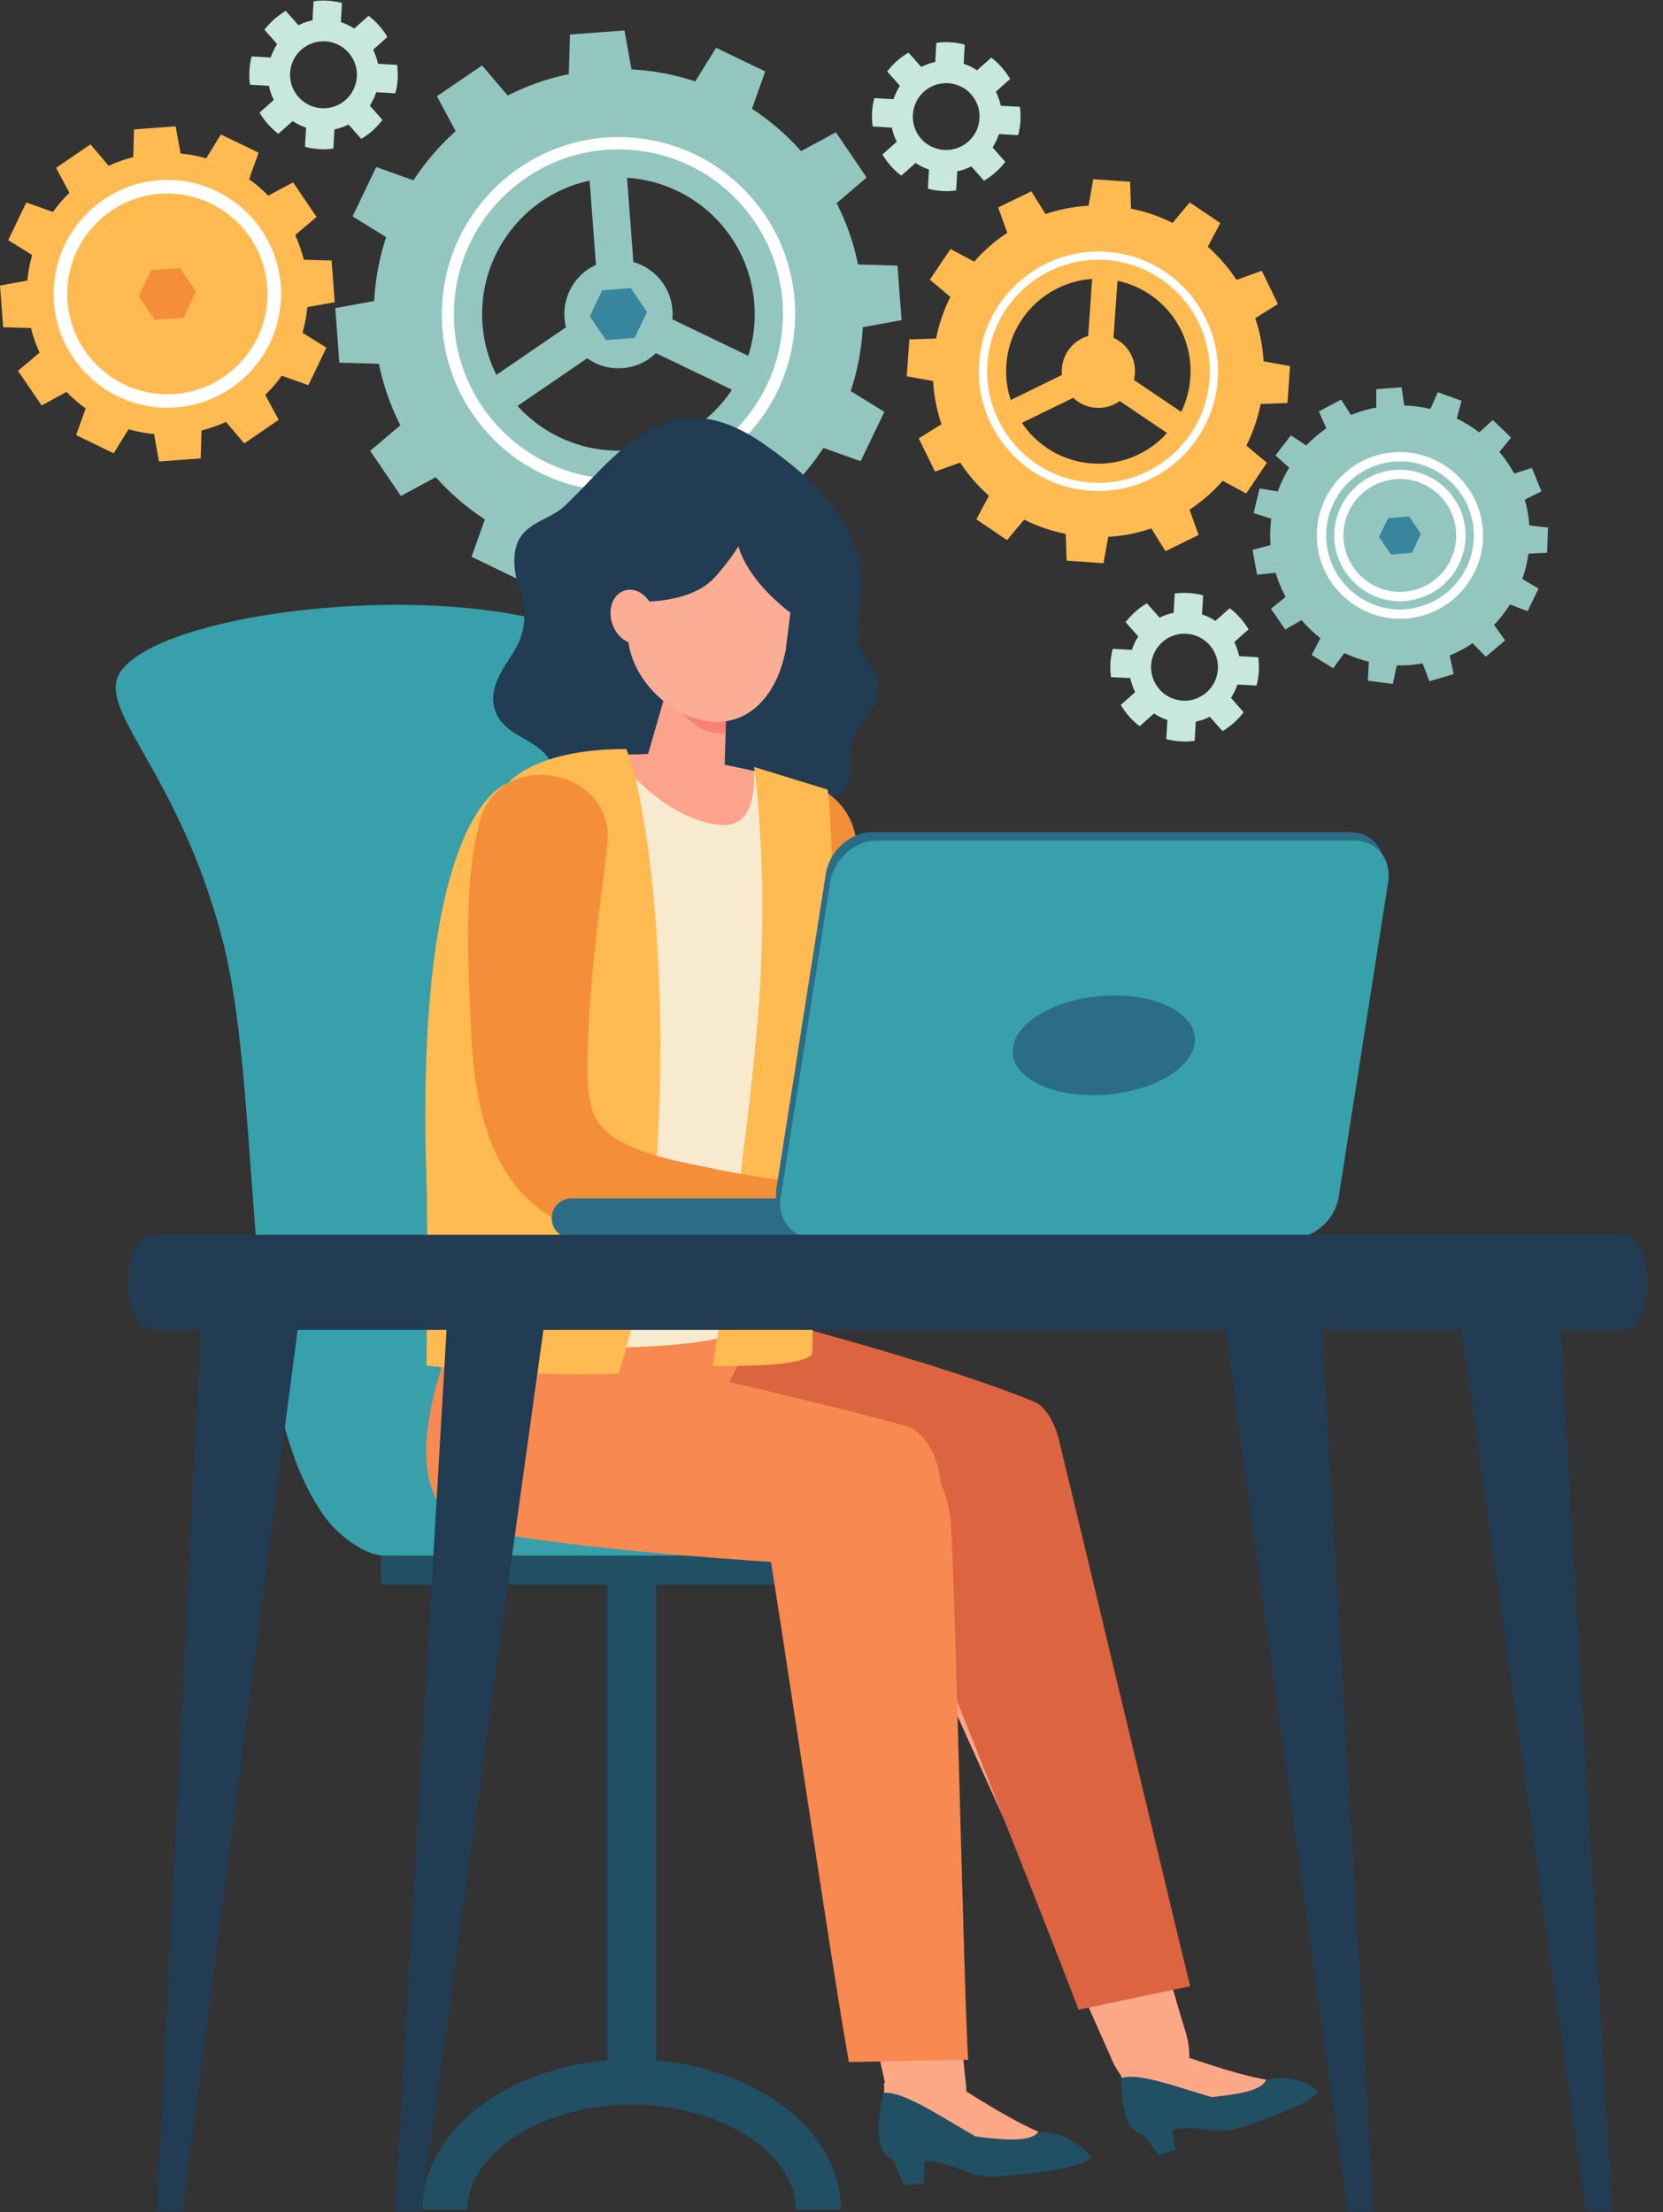 <svg width="100" height="133" fill="none" xmlns="http://www.w3.org/2000/svg"><rect width="100%" height="100%" fill="#333333" stroke="none"/><path d="m45.138 6.762-3.455-1.668 1.379-2.22 2.954 1.422-.878 2.466zM50.126 12.369l-2.158-3.173 2.298-1.242 1.846 2.721-1.986 1.694zM51.645 19.718l-.288-3.823 2.61.074.246 3.28-2.568.469zM49.298 26.853l1.657-3.46 2.224 1.372-1.428 2.968-2.453-.88zM43.702 31.851l3.16-2.162 1.238 2.302-2.708 1.85-1.69-1.99zM36.358 33.372l3.815-.288L40.1 35.7l-3.273.246-.468-2.573zM29.235 31.013l3.455 1.668-1.37 2.228-2.963-1.43.878-2.466zM24.255 25.415l2.158 3.164-2.306 1.242-1.846-2.713 1.994-1.693zM22.729 18.057l.287 3.823-2.61-.074-.245-3.28 2.568-.469zM25.084 10.922l-1.666 3.46-2.215-1.372 1.42-2.968 2.46.88zM30.68 5.924l-3.168 2.17-1.239-2.31 2.716-1.85 1.69 1.99zM38.016 4.403l-3.816.288.074-2.614 3.274-.247.468 2.573z" fill="#94C6C0"/><path d="M36.08 4.197c-8.1.609-14.171 7.686-13.556 15.8.607 8.114 7.672 14.197 15.77 13.58 8.1-.608 14.171-7.686 13.564-15.8-.615-8.113-7.68-14.196-15.779-13.58zm1.722 22.878a8.202 8.202 0 0 1-8.788-7.571c-.336-4.521 3.045-8.467 7.557-8.804 4.513-.345 8.452 3.05 8.788 7.57.345 4.522-3.044 8.468-7.557 8.805z" fill="#94C6C0"/><path d="M34.75 16.734a3.25 3.25 0 0 0 .295 4.595 3.236 3.236 0 0 0 4.587-.296 3.25 3.25 0 0 0-.295-4.595 3.251 3.251 0 0 0-4.587.296z" fill="#94C6C0"/><path d="m37.674 17.875-.976 2.038 9.216 4.433.977-2.038-9.217-4.433z" fill="#94C6C0"/><path d="m36.556 17.955-8.453 5.776 1.272 1.867 8.452-5.776-1.271-1.867z" fill="#94C6C0"/><path d="m37.547 8.584-2.25.17.768 10.214 2.25-.17-.768-10.214z" fill="#94C6C0"/><path d="M37.203 29.533c-.23 0-.46-.008-.69-.025a10.521 10.521 0 0 1-7.294-3.592 10.577 10.577 0 0 1-2.626-7.71c.378-5.813 5.416-10.318 11.283-9.94 2.83.181 5.424 1.464 7.294 3.593a10.57 10.57 0 0 1 2.618 7.71c-.353 5.59-5.005 9.964-10.585 9.964zm-.025-20.551c-5.194 0-9.526 4.069-9.862 9.273a9.833 9.833 0 0 0 2.445 7.176 9.837 9.837 0 0 0 6.794 3.346c5.473.353 10.158-3.84 10.503-9.248a9.85 9.85 0 0 0-2.437-7.177 9.805 9.805 0 0 0-6.794-3.346 8.708 8.708 0 0 0-.649-.024z" fill="#fff"/><path d="m36.44 20.45-.977-1.431.747-1.562 1.723-.132.977 1.43-.747 1.563-1.723.131z" fill="#37869D"/><path d="m72.552 14.974-2.15-1.447 1.14-1.356 1.838 1.241-.828 1.562zM75.35 19.216l-1.14-2.335 1.665-.6.968 1.998-1.493.937zM75.654 24.296l.18-2.598 1.74.313-.156 2.22-1.764.065zM73.38 28.834l1.445-2.146 1.354 1.135-1.24 1.85-1.558-.84zM69.147 31.637l2.33-1.134.6 1.66-1.995.979-.935-1.505zM64.076 31.941l2.593.181-.312 1.743-2.216-.156-.065-1.768zM59.546 29.664l2.142 1.455-1.132 1.357-1.846-1.25.836-1.562zM56.749 25.422l1.14 2.335-1.666.6-.976-1.997 1.502-.938zM56.445 20.35l-.18 2.59-1.74-.313.156-2.22 1.764-.057zM58.718 15.804l-1.453 2.146-1.353-1.134 1.247-1.842 1.559.83zM62.952 13.001l-2.33 1.143-.6-1.669 1.994-.97.936 1.496zM68.014 12.697l-2.584-.172.311-1.751 2.216.156.057 1.767z" fill="#FFBA51"/><path d="M66.743 12.377c-5.481-.387-10.24 3.756-10.626 9.256-.377 5.491 3.75 10.259 9.24 10.637 5.48.386 10.24-3.757 10.617-9.256.386-5.491-3.75-10.26-9.23-10.637zM65.66 27.864c-3.052-.214-5.358-2.869-5.145-5.935.214-3.058 2.864-5.368 5.916-5.154a5.545 5.545 0 0 1 5.145 5.935 5.54 5.54 0 0 1-5.916 5.154z" fill="#FFBA51"/><path d="M64.625 20.638a2.206 2.206 0 0 0-.254 3.108 2.196 2.196 0 0 0 3.102.255 2.206 2.206 0 0 0 .254-3.108 2.196 2.196 0 0 0-3.102-.255z" fill="#FFBA51"/><path d="m66.476 21.689-.854 1.267 5.739 3.882.854-1.267-5.74-3.883z" fill="#FFBA51"/><path d="m65.717 21.638-6.225 3.042.67 1.374 6.224-3.041-.67-1.375z" fill="#FFBA51"/><path d="m65.772 15.346-.48 6.921 1.523.106.48-6.921-1.523-.106z" fill="#FFBA51"/><path d="M66.053 29.525c-.5 0-1-.058-1.501-.157-3.881-.83-6.367-4.66-5.539-8.54.698-3.305 3.66-5.706 7.032-5.706.5 0 1.001.05 1.502.156 3.881.823 6.36 4.661 5.538 8.542-.705 3.304-3.66 5.705-7.031 5.705zm-.008-13.91c-3.142 0-5.891 2.237-6.54 5.32-.762 3.616 1.551 7.184 5.162 7.948.46.1.927.148 1.395.148 3.142 0 5.891-2.236 6.54-5.31.763-3.617-1.543-7.185-5.154-7.95a6.28 6.28 0 0 0-1.403-.155z" fill="#fff"/><path d="M52.473 7.6c-.032-.279-.049-.567-.032-.854a4.15 4.15 0 0 1 .139-.847l1.149.066c.098-.288.23-.56.385-.806l-.763-.863c.345-.452.78-.838 1.28-1.134l.763.863c.263-.132.55-.23.846-.296l.065-1.151c.28-.041.566-.058.862-.033.287.016.574.066.845.14l-.066 1.15c.288.091.558.23.804.395l.862-.764c.451.345.837.789 1.132 1.282l-.861.765c.131.263.23.55.295.846l1.149.066c.033.28.05.567.033.855a4.052 4.052 0 0 1-.14.847l-1.148-.066c-.099.288-.23.559-.386.806l.763.863a4.44 4.44 0 0 1-1.28 1.134l-.763-.863a3.04 3.04 0 0 1-.845.296l-.066 1.15a3.692 3.692 0 0 1-.853.034 4.038 4.038 0 0 1-.846-.14l.066-1.15a2.93 2.93 0 0 1-.804-.396l-.861.765a4.308 4.308 0 0 1-1.133-1.274l.862-.765a3.34 3.34 0 0 1-.296-.846L52.473 7.6zm4.3 1.415a2.011 2.011 0 0 0 2.125-1.891 2.004 2.004 0 0 0-1.879-2.121 2.011 2.011 0 0 0-2.125 1.89 1.998 1.998 0 0 0 1.879 2.122zM66.808 40.713a4.241 4.241 0 0 1 .107-1.702l1.149.066a3.17 3.17 0 0 1 .385-.806l-.763-.863c.345-.452.78-.838 1.28-1.134l.763.863c.263-.132.55-.23.846-.296l.065-1.151a4.277 4.277 0 0 1 1.707.107l-.066 1.15c.287.091.558.223.804.387l.862-.764c.451.345.837.78 1.132 1.274l-.861.764c.131.263.23.551.295.847l1.149.066c.033.28.05.567.033.855a4.052 4.052 0 0 1-.14.846l-1.149-.065a3.471 3.471 0 0 1-.385.805l.763.863c-.353.46-.78.847-1.272 1.135l-.763-.863c-.263.131-.55.238-.845.296l-.066 1.15a4.27 4.27 0 0 1-1.706-.106l.065-1.151a3.157 3.157 0 0 1-.804-.387l-.862.765a4.24 4.24 0 0 1-1.132-1.282l.862-.765a3.694 3.694 0 0 1-.296-.847l-1.157-.057zm4.3 1.414a2.011 2.011 0 0 0 2.125-1.891 2.012 2.012 0 0 0-1.887-2.13 2.011 2.011 0 0 0-2.125 1.892 2.018 2.018 0 0 0 1.887 2.129zM15.032 5.093A4.241 4.241 0 0 1 15 4.238a4.68 4.68 0 0 1 .13-.846l1.15.066c.098-.288.221-.56.385-.806l-.763-.863c.345-.452.78-.839 1.28-1.135l.763.863c.263-.131.55-.23.846-.295l.065-1.143c.28-.041.566-.058.862-.033.287.016.574.066.845.132l-.066 1.15c.287.099.558.23.804.387l.862-.765c.46.354.845.79 1.132 1.274l-.861.765c.13.263.23.55.295.847l1.149.065c.033.28.049.568.033.864a4.143 4.143 0 0 1-.14.846l-1.149-.065c-.098.287-.23.559-.385.805l.763.863c-.353.452-.78.847-1.28 1.135l-.763-.863a3.68 3.68 0 0 1-.845.295l-.066 1.151a4.274 4.274 0 0 1-1.707-.107l.066-1.15a3.485 3.485 0 0 1-.804-.395l-.862.765a4.412 4.412 0 0 1-1.132-1.275l.861-.764a3.05 3.05 0 0 1-.295-.847l-1.14-.066zm4.3 1.414a2.011 2.011 0 0 0 2.125-1.89 2.012 2.012 0 0 0-1.887-2.13 2.011 2.011 0 0 0-2.125 1.891 2.018 2.018 0 0 0 1.887 2.13z" fill="#C8E8DE"/><path d="m87.462 25.686-1.674-.6.672-1.505 1.428.518-.427 1.587zM89.825 27.585l-1.28-1.225 1.222-1.102 1.1 1.053-1.043 1.274zM91.22 30.281l-.673-1.644 1.567-.502.575 1.406-1.47.74zM91.392 33.314l.058-1.775 1.632.18-.049 1.513-1.64.082zM90.325 36.159l.763-1.603 1.428.83-.656 1.364-1.535-.591zM88.192 38.313l1.354-1.143.96 1.332-1.157.986-1.157-1.175zM85.37 39.422l1.698-.501.344 1.611-1.46.428-.583-1.538zM82.341 39.282l1.756.23-.344 1.612-1.502-.197.09-1.645zM79.633 37.918l1.51.929-.976 1.332-1.289-.798.755-1.463zM77.713 35.567l.993 1.463-1.42.822-.86-1.25 1.287-1.035zM76.91 32.64l.32 1.743-1.642.173-.27-1.496 1.591-.42zM77.368 29.64l-.418 1.718-1.567-.51.36-1.48 1.626.272zM79.002 27.083l-1.083 1.398-1.223-1.102.928-1.2 1.378.904zM81.537 25.414l-1.559.839-.673-1.513 1.338-.715.894 1.39zM84.524 24.921l-1.764.132V23.4l1.518-.116.246 1.636z" fill="#94C6C0"/><path d="M91.966 31.605c.32 4.307-2.896 8.056-7.196 8.384-4.3.33-8.04-2.901-8.37-7.209-.32-4.307 2.897-8.056 7.197-8.385 4.3-.32 8.041 2.91 8.37 7.21z" fill="#94C6C0"/><path d="M84.18 37.203c-2.331 0-4.382-1.66-4.883-3.946-.582-2.696 1.124-5.376 3.816-5.96a5.23 5.23 0 0 1 1.066-.115c2.33 0 4.382 1.66 4.882 3.946a4.972 4.972 0 0 1-.68 3.773 4.977 4.977 0 0 1-3.143 2.187 4.541 4.541 0 0 1-1.059.115zm.007-9.462c-.32 0-.64.033-.951.107a4.45 4.45 0 0 0-3.39 5.294c.444 2.03 2.266 3.502 4.333 3.502.32 0 .64-.033.952-.107a4.434 4.434 0 0 0 2.79-1.94 4.432 4.432 0 0 0 .599-3.354c-.435-2.022-2.265-3.502-4.332-3.502z" fill="#fff"/><path d="M84.179 36.15c-1.838 0-3.454-1.306-3.856-3.115-.46-2.13.894-4.242 3.019-4.702.279-.058.566-.09.845-.09a3.966 3.966 0 0 1 3.849 3.107 3.952 3.952 0 0 1-.534 2.976 3.91 3.91 0 0 1-2.478 1.726 3.651 3.651 0 0 1-.845.099zm.008-7.349c-.246 0-.484.025-.73.083a3.353 3.353 0 0 0-2.133 1.48 3.344 3.344 0 0 0-.46 2.556 3.413 3.413 0 0 0 3.307 2.672c.246 0 .484-.025.73-.083a3.316 3.316 0 0 0 2.125-1.48 3.343 3.343 0 0 0 .46-2.556 3.39 3.39 0 0 0-3.299-2.672z" fill="#fff"/><path d="m83.638 33.339-.714-1.052.55-1.135 1.263-.098.706 1.044-.542 1.142-1.263.099z" fill="#37869D"/><path d="m14.877 11.061-2.643-1.274 1.05-1.702L15.55 9.18l-.672 1.882zM17.518 14.333l-1.657-2.425 1.764-.945 1.411 2.08-1.518 1.29zM18.159 18.526l-.222-2.919 2.002.058.189 2.507-1.97.354zM16.657 22.488l1.272-2.64 1.698 1.053-1.083 2.26-1.887-.673zM13.391 25.135l2.42-1.653.944 1.76-2.067 1.422-1.297-1.53zM9.207 25.784l2.92-.222-.057 1.998-2.51.189-.353-1.965zM5.251 24.28l2.634 1.274-1.05 1.702-2.256-1.094.672-1.882zM2.61 21.008l1.648 2.417-1.755.953-1.42-2.08 1.526-1.29zM1.961 16.807l.222 2.927-1.994-.058L0 17.17l1.961-.362zM3.463 12.845 2.19 15.492.492 14.44l1.091-2.269 1.88.674zM6.737 10.206l-2.42 1.653-.944-1.768L5.44 8.677l1.297 1.53zM10.922 9.557 8 9.779l.058-1.998 2.503-.189.36 1.965z" fill="#FFBA51"/><path d="M9.428 9.22c-4.66.353-8.148 4.422-7.795 9.083.353 4.662 4.414 8.163 9.067 7.81 4.66-.354 8.148-4.423 7.795-9.084-.353-4.66-4.406-8.163-9.067-7.81z" fill="#FFBA51"/><path d="M10.068 24.518c-.148 0-.295-.008-.443-.016-3.766-.239-6.63-3.502-6.384-7.275.238-3.74 3.488-6.643 7.262-6.396 3.766.247 6.63 3.51 6.384 7.275-.23 3.6-3.225 6.412-6.819 6.412zm-.008-12.881c-3.167 0-5.801 2.482-6.006 5.647-.214 3.321 2.314 6.198 5.629 6.412 3.315.222 6.186-2.335 6.392-5.63.213-3.322-2.306-6.2-5.621-6.413-.132-.016-.263-.016-.394-.016z" fill="#fff"/><path d="m9.313 19.232-.977-1.43.755-1.562 1.723-.131.969 1.43-.747 1.562-1.723.131z" fill="#F48E39"/><path d="M20.202 91.967c-6.08-6.354-4.185-25.434-6.851-35.57-2.667-10.144-7.656-13.736-6.097-16.013 2.913-4.226 24.854-6.15 30.516-.551 9.337 9.223 8.69 51.97 5.3 52.282-3.405.32-22.868-.148-22.868-.148z" fill="#37A0AB"/><path d="M53.048 93.66c1.387-.55 6.655-5.22 2.495-7.069-7.599-3.362-34.709-1.455-36.416 1.036-1.706 2.49 2.035 5.754 3.791 5.894 1.748.148 30.13.14 30.13.14z" fill="#37A0AB"/><path d="M53.057 93.53H22.91v1.75h30.147v-1.75z" fill="#214F64"/><path d="M39.451 94.4h-2.929v30.975h2.93V94.401z" fill="#214F64"/><path d="M50.57 132.865h-2.715c0-3.428-4.522-6.322-9.871-6.322-5.35 0-9.872 2.894-9.872 6.322h-2.715c0-4.99 5.645-9.043 12.587-9.043 6.941 0 12.587 4.061 12.587 9.043z" fill="#214F64"/><path d="M31.287 35.649c.419 1.25.304 2.4-.377 3.51-.632 1.028-1.617 2.26-1.124 3.593.5 1.356 1.993 1.586 2.888 2.466 1.075 1.044.656 2.671 1.058 4.044.542 1.842 2.413 1.907 3.832 1.694.772-.116 1.526-.37 2.306-.354 1.091.033 2.248.502 3.216 1.028.952.518 2.208 1.266 3.258.592 1.017-.658.902-1.965 1.28-3.034.402-1.126 1.33-.929 2.224-1.15 1.239-.305 1.296-1.365 1.28-2.557-.017-1.43 1.075-2.195 1.575-3.436.492-1.233-.476-1.99-.919-2.985-.525-1.167-.033-2.326.033-3.55.221-4.029-3.135-6.881-5.801-8.755-1.797-1.267-3.783-2.088-5.908-1.34-2.61.92-4.144 3.107-6.146 4.998-.722.682-1.715.871-2.404 1.561-.936.921-.657 2.524-.27 3.675z" fill="#213C53"/><path d="M60.736 92.124a4.394 4.394 0 0 0-5.604 2.729c-.353 1.003-.353 2.072.04 2.968 1.174 2.671 9.74 21.554 11.677 26.001 1.592 3.633 5.678 2.302 4.43-1.693-.96-3.042-6.62-23.363-7.696-26.766-.443-1.414-1.345-2.713-2.847-3.24z" fill="#FCA887"/><path d="M64.338 76.077c.271-2.383-4.463-3.995-6.047-4.956-1.846-1.11-5.096-2.557-6.59-4.423-.721-5.13-.286-10.539-.204-15.701.04-2.516-2.347-4.472-4.809-3.897-3.479.814-3.02 4.48-2.888 7.226.18 3.839.443 7.703 1.067 11.492.312 1.866.656 3.765 2.125 5.056 2.585 2.285 6.162 3.625 9.313 4.9 1.666.673 7.606 4.02 8.033.303z" fill="#F48E39"/><path d="M53.36 93.792a4.39 4.39 0 0 0-6.015 1.628c-.533.92-.221 2.54 0 3.51.648 2.844 5.005 22.426 6.064 27.161.878 3.871 5.145 3.329 4.669-.822-.37-3.174-2.11-24.193-2.52-27.745-.172-1.48-.812-2.926-2.198-3.732z" fill="#FCA887"/><path d="M60.268 84.183c-2.724-.937-5.9.427-7.09 3.033-.532 1.135-.64 2.343-.253 3.37 1.157 3.05 10.035 25.172 11.93 30.252l6.712-1.414c-.861-3.469-6.86-28.665-7.82-32.545-.402-1.611-1.698-2.08-3.479-2.696z" fill="#DD6441"/><path d="m40.445 77.828.008 14.23s19.652 1.611 20.587 1.62c1.477.008 2.757-2.048 2.872-4.711.09-2.22-.64-4.25-1.772-4.71-7.434-3.01-21.695-6.429-21.695-6.429z" fill="#DD6441"/><path d="M54.656 87.191c-2.585-1.48-6.04-.69-7.705 1.76-.738 1.068-1.067 2.277-.853 3.411.615 3.346 3.938 26.059 4.948 31.624l7.171-.139c-.246-3.716-.763-28.09-1.042-32.25-.123-1.734-.829-3.444-2.52-4.406z" fill="#F88950"/><path d="M27.644 79.39s-5.645 11.994 1.953 12.742c6.72 1.25 17.92 1.85 23.623 2.244 1.764.123 3.274-1.85 3.38-4.3.083-2.038-.803-3.97-2.174-4.348-6.203-1.767-26.782-6.338-26.782-6.338z" fill="#F88950"/><path d="M45.343 80.327 41.265 87.8l-14.253.485 2.109-7.547 16.222-.41z" fill="#F88950"/><path d="M74.702 127.891c-1.543.526-2.347-.066-3.783.09-.992.107-1.698.773-2.6.214-.994-.617-.887-3.485-.887-3.485l3.438-.872s2.659 1.825 5.276 1.209c1.838-.436 3.077.633 3.077.633.082.6-2.839 1.644-4.521 2.211z" fill="#214F64"/><path d="m70.304 127.135.394 2.12-1.034.354-1.65-2.31 2.29-.164z" fill="#214F64"/><path d="M67.44 124.948c-.008-.139-.123-.526-.123-.526l3.43-.97s3.323 1.241 5.391 1.595c-.287.658-1.633.871-3.282 1.044-2.15-.633-4.43-1.488-5.415-1.143z" fill="#FCA887"/><path d="M60.162 130.859c-1.79.164-2.487-.674-4.07-.88-1.092-.139-2.019.387-2.84-.444-.902-.904-.049-3.954-.049-3.954l3.906-.049s2.38 2.639 5.334 2.655c2.076.008 3.126 1.472 3.126 1.472-.058.657-3.455 1.019-5.407 1.2z" fill="#214F64"/><path d="m55.649 128.911-.115 2.367-1.198.107-1.173-2.885 2.486.411z" fill="#214F64"/><path d="M53.154 125.836c.033-.156.008-.6.008-.6l3.915-.156s3.24 2.178 5.366 3.099c-.476.625-1.97.51-3.783.279-2.15-1.233-4.373-2.737-5.506-2.622z" fill="#FCA887"/><path d="M41.642 45.596c5.81 1.159 6.712 1.455 6.975 1.8 0 0 .23 3.617.213 10.177-.008 2.014-.467 7.25-.467 7.25-2.15 3.173-3.381 14.033-3.93 15.134-1.076 1.266-13.523 1.562-15.312 0 0 0 .59-10.769 1.23-14.558-.385-9.717.633-17 1.183-18.578.976-.535 5.89-2.072 10.108-1.225z" fill="#F7EACF"/><path d="M45.327 46.36c-.936-.205-2.134-.452-3.685-.764-1.468-.296-3.02-.296-4.472-.156.23.715 3.135 3.954 6.22 4.167 1.674.115 2.043-1.693 1.937-3.247z" fill="#FCA38B"/><path d="M45.343 46.114s.837 5.656.337 13.58c-.493 7.925-2.815 22.417-2.815 22.417s5.317.19 5.965-.69c.173-1.217-.32-12.282.312-16.59 1.518-10.34.632-17.353.632-17.353l-4.43-1.364zM30.54 47.1s1.609-2.088 7.123-2.063c2.018 4.99 3.57 25.401-.476 37.56-5.342.205-11.545-.486-11.545-.486s.099-8.138 0-11.278c-.73-22.401 4.899-23.733 4.899-23.733z" fill="#FFBA51"/><path d="m38.713 46.229 4.833.871.156-5.434-3.545-.452-1.444 5.015z" fill="#FCA38B"/><path d="M42.135 43.795c.385.239 1.198.346 1.493.313l.074-2.442-3.545-.444c0-.008.205 1.464 1.978 2.573z" fill="#F78376"/><path d="m47.993 33.076-.738 5.952c-.493 2.737-2.257 4.776-4.866 4.307-2.61-.468-5.071-3.272-4.579-6.009l.969-5.393 9.214 1.143z" fill="#FCAD95"/><path d="M37.08 36.117s4.16.56 5.933-1.438c1.772-2.006 1.994-3.1 1.994-3.1l-6.482-1.98-1.444 6.518z" fill="#213C53"/><path d="M47.977 37.161s-3.397-2.194-3.734-5.055c-.336-2.86 3.89-.255 3.89-.255l-.156 5.31z" fill="#213C53"/><path d="M39.296 36.693c.27.871-.066 1.743-.747 1.965-.69.213-1.469-.313-1.74-1.184-.278-.871.058-1.751.747-1.965.69-.222 1.469.304 1.74 1.184z" fill="#FCAD95"/><path d="M51.234 71.49c-.385-.008-5.875-.682-8.23-1.2-1.985-.436-5.784-.97-7.04-2.82-.853-1.266-.632-3.855-.582-5.277.13-3.798.689-7.571 1.132-11.336.566-4.67-6.433-6.01-7.656-1.48-.984 3.642-.705 8.336-.558 12.06.173 4.455.903 9.585 5.178 11.927 4.218 2.31 9.551 2.524 14.253 2.64.935.024 2.076.114 3.208.147a97.36 97.36 0 0 1 .295-4.66z" fill="#F48E39"/><path d="M33.175 73.25c0 .657.533 1.191 1.19 1.191h42.872a1.192 1.192 0 0 0 0-2.384H34.365c-.657 0-1.19.535-1.19 1.192z" fill="#2B6D87"/><path d="M80.249 71.433c-.222 1.38-1.47 2.499-2.798 2.499H48.699c-1.33 0-2.224-1.118-2.01-2.5l2.97-18.898c.221-1.381 1.469-2.5 2.798-2.5H81.2c1.33 0 2.224 1.119 2.01 2.5L80.25 71.433z" fill="#2B6D87"/><path d="M80.503 71.95c-.213 1.382-1.469 2.5-2.798 2.5H48.962c-1.33 0-2.232-1.118-2.01-2.5l2.97-18.907c.213-1.38 1.469-2.499 2.798-2.499h28.743c1.33 0 2.224 1.118 2.01 2.5l-2.97 18.907z" fill="#37A0AB"/><path d="M60.917 62.925c-.287 1.652 1.928 2.967 4.948 2.926 3.011-.041 5.686-1.414 5.965-3.066.287-1.66-1.928-2.968-4.94-2.927-3.01.033-5.686 1.414-5.973 3.067z" fill="#2B6D87"/><path d="m95.363 132.939 1.567.016-3.208-54.954-6.113-.041 7.754 54.979zM81.037 132.955h1.567l-3.315-56.582h-6.105l7.853 56.582zM10.987 132.955H9.428l2.84-56.582h6.096l-7.377 56.582zM25.314 132.955h-1.56l3.308-56.582h6.113l-7.861 56.582z" fill="#213C53"/><path d="M7.705 77.097c0-1.579.624-2.853 1.387-2.853h88.576c.764 0 1.387 1.282 1.387 2.853 0 1.578-.623 2.86-1.387 2.86H9.093c-.772 0-1.387-1.282-1.387-2.86z" fill="#213C53"/></svg>